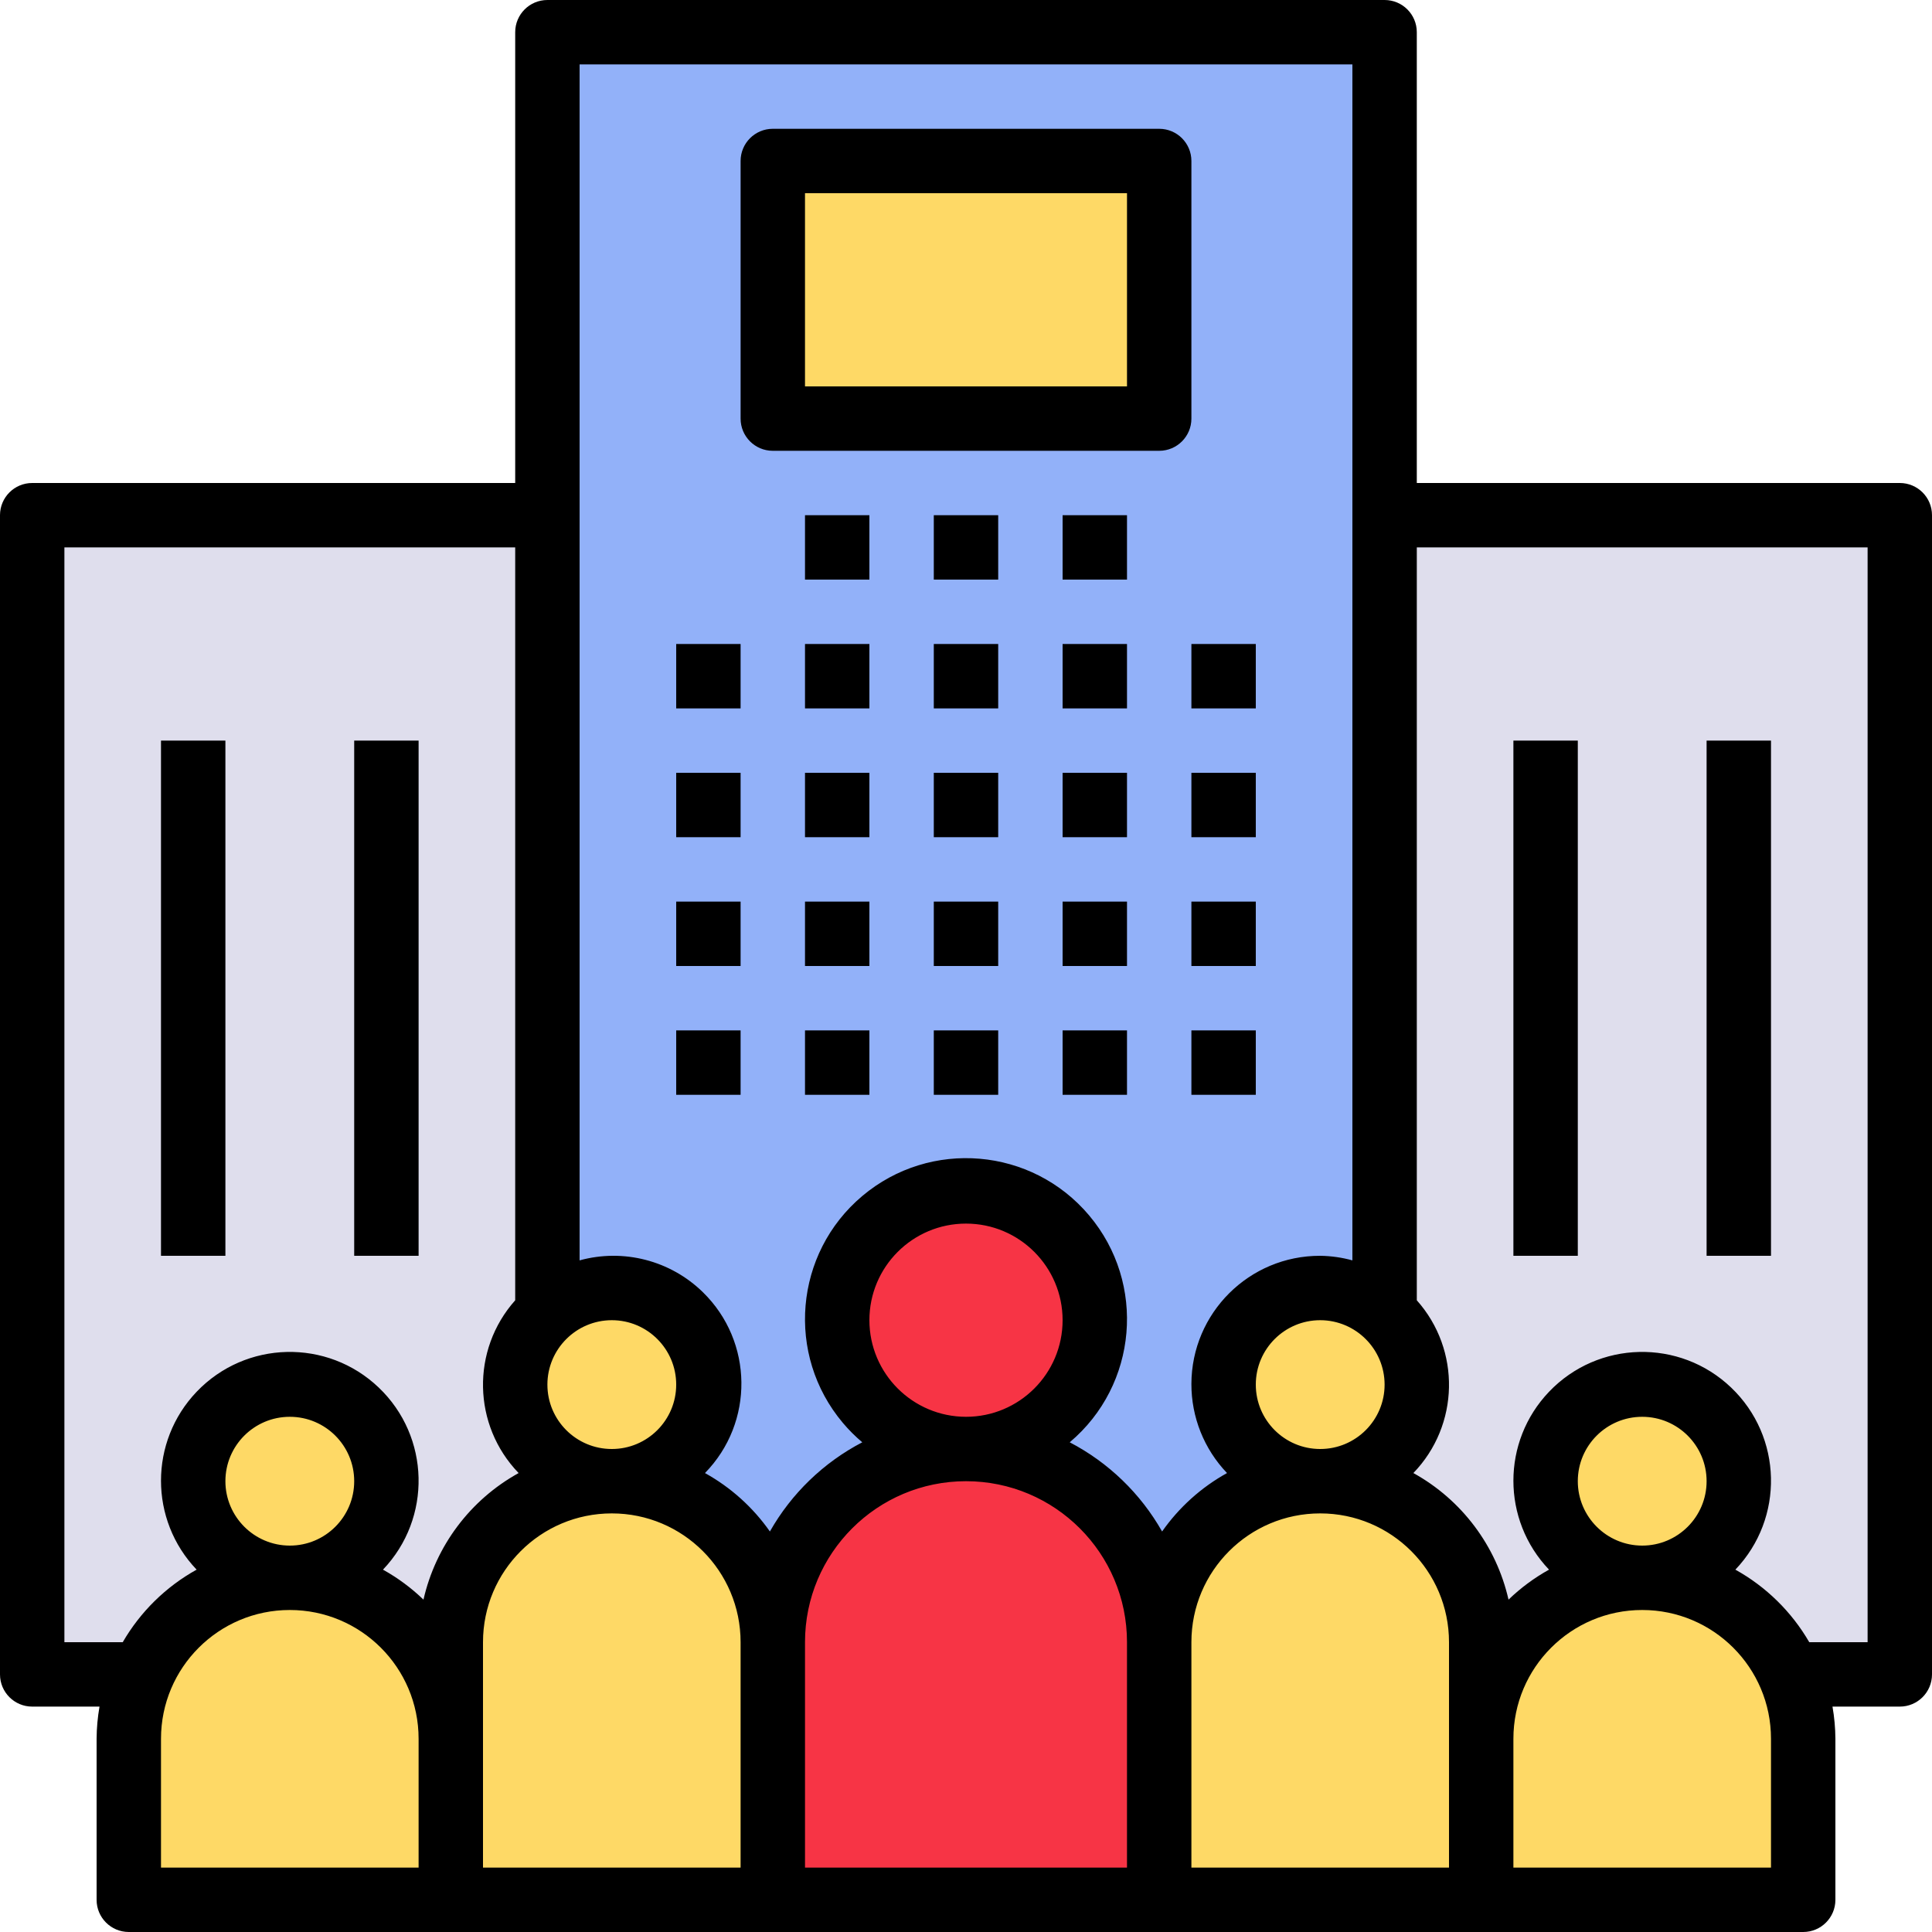 <?xml version="1.0" encoding="UTF-8"?>
<svg width="300px" height="300px" viewBox="0 0 300 300" version="1.1" xmlns="http://www.w3.org/2000/svg" xmlns:xlink="http://www.w3.org/1999/xlink">
    <!-- Generator: Sketch 50.2 (55047) - http://www.bohemiancoding.com/sketch -->
    <title>003-enterprise</title>
    <desc>Created with Sketch.</desc>
    <defs></defs>
    <g id="Page-2" stroke="none" stroke-width="1" fill="none" fill-rule="evenodd">
        <g id="MODULES---Year-3" transform="translate(-2528, -793)" fill-rule="nonzero">
            <g id="es" transform="translate(2356, 691)">
                <g id="003-enterprise" transform="translate(172, 102)">
                    <g id="Group" transform="translate(5, 80)" fill="#DFDEED">
                        <path d="M210,0 L210,123.892 C216.134,129.326 216.703,138.702 211.27,144.837 C210.873,145.286 210.449,145.71 210,146.107 L210,152.11 C219.106,156.079 224.995,165.066 225,174.999 L225,179.999 L227.111,179.999 C232.614,167.358 247.322,161.571 259.964,167.074 C265.752,169.594 270.37,174.212 272.889,179.999 L290,179.999 L290,0 L210,0 Z" id="Shape"></path>
                        <path d="M75,135 C75.009,130.754 76.828,126.714 80,123.892 L80,0 L0,0 L0,180 L17.111,180 C22.614,167.359 37.322,161.572 49.964,167.075 C55.752,169.594 60.37,174.213 62.889,180 L65,180 L65,175 C65.005,165.067 70.894,156.08 80,152.111 L80,146.107 C76.828,143.286 75.009,139.246 75,135 Z" id="Shape"></path>
                    </g>
                    <path d="M85,5 L85,203.893 C88.564,200.633 93.489,199.308 98.207,200.341 C106.302,202.108 111.431,210.103 109.663,218.198 C108.157,225.091 102.054,230.003 95,230 C108.807,230 120,241.193 120,255 C120,238.431 133.431,225 150,225 C166.569,225 180,238.431 180,255 C180,241.193 191.193,230 205,230 C196.714,230.003 189.995,223.289 189.992,215.004 C189.989,207.949 194.901,201.846 201.793,200.341 C206.511,199.309 211.436,200.633 215,203.893 L215,5 L85,5 Z" id="Shape" fill="#92B1F9"></path>
                    <circle id="Oval" fill="#F73445" cx="150" cy="205" r="20"></circle>
                    <g id="Group" transform="translate(30, 215)" fill="#FED966">
                        <circle id="Oval" cx="15" cy="15" r="15"></circle>
                        <circle id="Oval" cx="225" cy="15" r="15"></circle>
                    </g>
                    <path d="M150,225 C166.569,225 180,238.431 180,255 L180,295 L120,295 L120,255 C120,238.431 133.431,225 150,225 Z" id="Shape" fill="#F73445"></path>
                    <g id="Group" transform="translate(20, 25)" fill="#FED966">
                        <path d="M25,220 C38.807,220 50,231.193 50,245 L50,270 L0,270 L0,245 C0,231.193 11.193,220 25,220 Z" id="Shape"></path>
                        <path d="M75,205 C88.807,205 100,216.193 100,230 L100,270 L50,270 L50,230 C50,216.193 61.193,205 75,205 Z" id="Shape"></path>
                        <circle id="Oval" cx="75" cy="190" r="15"></circle>
                        <path d="M235,220 C248.807,220 260,231.193 260,245 L260,270 L210,270 L210,245 C210,231.193 221.193,220 235,220 Z" id="Shape"></path>
                        <path d="M185,205 C198.807,205 210,216.193 210,230 L210,270 L160,270 L160,230 C160,216.193 171.193,205 185,205 Z" id="Shape"></path>
                        <circle id="Oval" cx="185" cy="190" r="15"></circle>
                        <polygon id="Shape" points="100 0 160 0 160 40 100 40"></polygon>
                    </g>
                    <polygon id="Shape" fill="#000000" points="105 100 115 100 115 110 105 110"></polygon>
                    <polygon id="Shape" fill="#000000" points="105 120 115 120 115 130 105 130"></polygon>
                    <polygon id="Shape" fill="#000000" points="105 140 115 140 115 150 105 150"></polygon>
                    <polygon id="Shape" fill="#000000" points="105 160 115 160 115 170 105 170"></polygon>
                    <polygon id="Shape" fill="#000000" points="125 100 135 100 135 110 125 110"></polygon>
                    <polygon id="Shape" fill="#000000" points="125 120 135 120 135 130 125 130"></polygon>
                    <polygon id="Shape" fill="#000000" points="125 140 135 140 135 150 125 150"></polygon>
                    <polygon id="Shape" fill="#000000" points="125 160 135 160 135 170 125 170"></polygon>
                    <polygon id="Shape" fill="#000000" points="145 100 155 100 155 110 145 110"></polygon>
                    <polygon id="Shape" fill="#000000" points="145 120 155 120 155 130 145 130"></polygon>
                    <polygon id="Shape" fill="#000000" points="145 140 155 140 155 150 145 150"></polygon>
                    <polygon id="Shape" fill="#000000" points="145 160 155 160 155 170 145 170"></polygon>
                    <polygon id="Shape" fill="#000000" points="165 100 175 100 175 110 165 110"></polygon>
                    <polygon id="Shape" fill="#000000" points="125 80 135 80 135 90 125 90"></polygon>
                    <polygon id="Shape" fill="#000000" points="145 80 155 80 155 90 145 90"></polygon>
                    <polygon id="Shape" fill="#000000" points="165 80 175 80 175 90 165 90"></polygon>
                    <polygon id="Shape" fill="#000000" points="165 120 175 120 175 130 165 130"></polygon>
                    <polygon id="Shape" fill="#000000" points="165 140 175 140 175 150 165 150"></polygon>
                    <polygon id="Shape" fill="#000000" points="165 160 175 160 175 170 165 170"></polygon>
                    <polygon id="Shape" fill="#000000" points="185 100 195 100 195 110 185 110"></polygon>
                    <polygon id="Shape" fill="#000000" points="185 120 195 120 195 130 185 130"></polygon>
                    <polygon id="Shape" fill="#000000" points="185 140 195 140 195 150 185 150"></polygon>
                    <polygon id="Shape" fill="#000000" points="185 160 195 160 195 170 185 170"></polygon>
                    <path d="M295,75 L220,75 L220,5 C220.002,2.24 217.766,0.002 215.006,-8.50143464e-15 C215.004,-8.50143464e-15 215.002,-8.50143464e-15 215,-8.50143464e-15 L85,-8.50143464e-15 C82.24,-0.002 80.002,2.234 80,4.994 C80,4.996 80,4.998 80,5 L80,75 L5,75 C2.24,74.998 0.002,77.234 -8.50143464e-15,79.994 C-8.50143464e-15,79.996 -8.50143464e-15,79.998 -8.50143464e-15,80 L-8.50143464e-15,260 C-0.002,262.76 2.234,264.998 4.994,265 C4.996,265 4.998,265 5,265 L15.452,265 C15.162,266.651 15.011,268.324 15,270 L15,295 C14.998,297.76 17.234,299.998 19.994,300 C19.996,300 19.998,300 20,300 L280,300 C282.76,300.002 284.998,297.766 285,295.006 C285,295.004 285,295.002 285,295 L285,270 C284.989,268.324 284.839,266.651 284.548,265 L295,265 C297.76,265.002 299.998,262.766 300,260.006 C300,260.004 300,260.002 300,260 L300,80 C300.002,77.24 297.766,75.002 295.006,75 C295.004,75 295.002,75 295,75 Z M215,215 C215,220.523 210.523,225 205,225 C199.477,225 195,220.523 195,215 C195,209.477 199.477,205 205,205 C210.52,205.007 214.993,209.48 215,215 Z M95,205 C100.523,205 105,209.477 105,215 C105,220.523 100.523,225 95,225 C89.477,225 85,220.523 85,215 C85.007,209.48 89.48,205.007 95,205 Z M65,290 L25,290 L25,270 C25,258.954 33.954,250 45,250 C56.046,250 65,258.954 65,270 L65,290 Z M35,230 C35,224.477 39.477,220 45,220 C50.523,220 55,224.477 55,230 C55,235.523 50.523,240 45,240 C39.48,239.993 35.007,235.52 35,230 Z M65.757,248.391 C63.872,246.572 61.758,245.007 59.468,243.735 C67.094,235.745 66.799,223.085 58.809,215.458 C50.819,207.832 38.159,208.126 30.532,216.116 C23.156,223.844 23.156,236.006 30.532,243.734 C25.76,246.383 21.795,250.276 19.059,254.999 L10,254.999 L10,85 L80,85 L80,201.91 C73.134,209.614 73.366,221.309 80.532,228.735 C73.032,232.883 67.658,240.033 65.757,248.391 Z M115,290 L75,290 L75,255 C75,243.954 83.954,235 95,235 C106.046,235 115,243.954 115,255 L115,290 Z M175,290 L125,290 L125,255 C125,241.193 136.193,230 150,230 C163.807,230 175,241.193 175,255 L175,290 Z M135,205 C135,196.716 141.716,190 150,190 C158.284,190 165,196.716 165,205 C165,213.284 158.284,220 150,220 C141.719,219.991 135.009,213.281 135,205 Z M180.451,237.809 C177.103,231.907 172.122,227.097 166.106,223.959 C176.666,215.064 178.016,199.292 169.122,188.732 C160.227,178.171 144.455,176.821 133.894,185.716 C123.334,194.61 121.984,210.382 130.878,220.943 C131.796,222.032 132.804,223.041 133.894,223.959 C127.878,227.097 122.896,231.907 119.549,237.809 C116.92,234.059 113.472,230.956 109.468,228.735 C117.133,220.893 116.991,208.321 109.148,200.656 C104.099,195.72 96.808,193.837 90,195.71 L90,10 L210,10 L210,195.71 C208.371,195.261 206.69,195.022 205,195 C193.984,194.971 185.029,203.877 185,214.894 C184.986,220.049 186.969,225.01 190.532,228.735 C186.528,230.956 183.08,234.059 180.451,237.809 Z M225,270 L225,290 L185,290 L185,255 C185,243.954 193.954,235 205,235 C216.046,235 225,243.954 225,255 L225,270 Z M275,290 L235,290 L235,270 C235,258.954 243.954,250 255,250 C266.046,250 275,258.954 275,270 L275,290 Z M245,230 C245,224.477 249.477,220 255,220 C260.523,220 265,224.477 265,230 C265,235.523 260.523,240 255,240 C249.48,239.993 245.007,235.52 245,230 Z M290.001,255 L280.941,255 C278.206,250.277 274.24,246.384 269.467,243.735 C277.094,235.745 276.799,223.085 268.809,215.458 C260.819,207.832 248.159,208.126 240.532,216.116 C233.156,223.844 233.156,236.006 240.532,243.734 C238.243,245.006 236.127,246.571 234.243,248.39 C232.343,240.032 226.968,232.882 219.468,228.734 C226.634,221.309 226.867,209.614 220.001,201.909 L220.001,85 L290.001,85 L290.001,255 Z" id="Shape" fill="#000000"></path>
                    <polygon id="Shape" fill="#000000" points="235 115 245 115 245 195 235 195"></polygon>
                    <polygon id="Shape" fill="#000000" points="265 115 275 115 275 195 265 195"></polygon>
                    <polygon id="Shape" fill="#000000" points="25 115 35 115 35 195 25 195"></polygon>
                    <polygon id="Shape" fill="#000000" points="55 115 65 115 65 195 55 195"></polygon>
                    <path d="M120,70 L180,70 C182.76,70.002 184.998,67.766 185,65.006 C185,65.004 185,65.002 185,65 L185,25 C185.002,22.24 182.766,20.002 180.006,20 C180.004,20 180.002,20 180,20 L120,20 C117.24,19.998 115.002,22.234 115,24.994 C115,24.996 115,24.998 115,25 L115,65 C114.998,67.76 117.234,69.998 119.994,70 C119.996,70 119.998,70 120,70 Z M125,30 L175,30 L175,60 L125,60 L125,30 Z" id="Shape" fill="#000000"></path>
                </g>
            </g>
        </g>
    </g>
</svg>